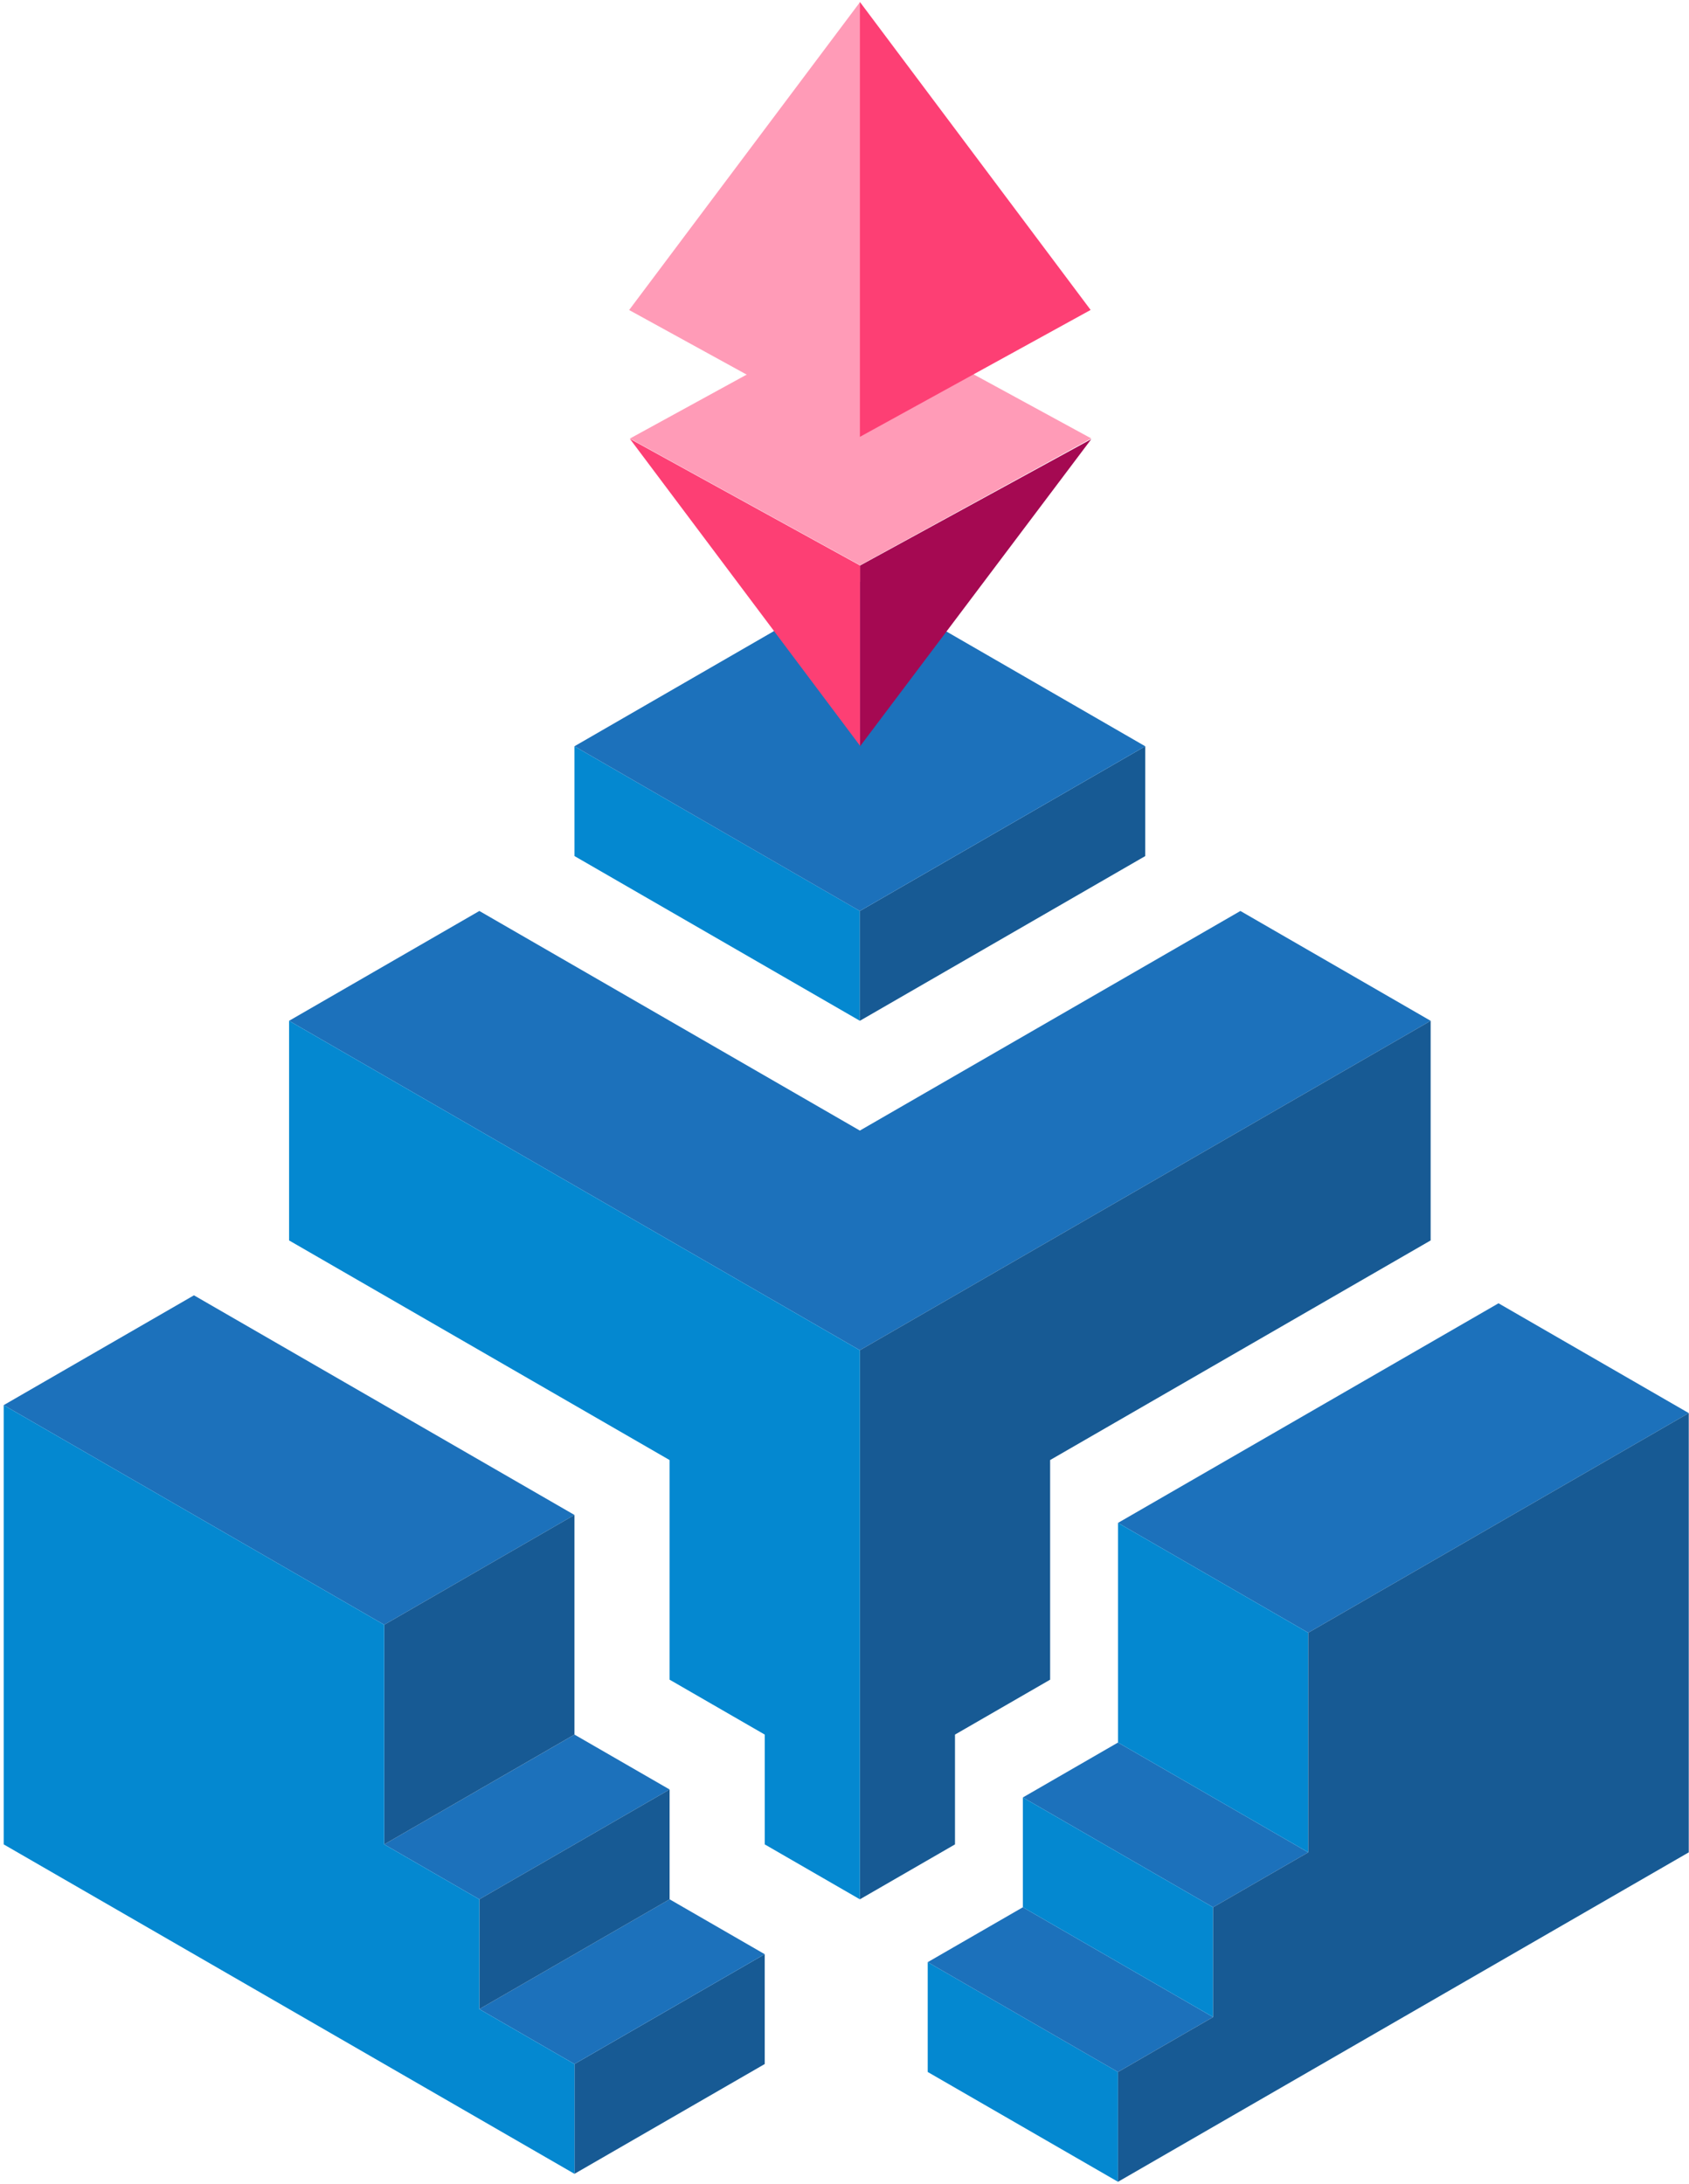 <svg width="246" height="318" viewBox="0 0 246 318" fill="none" xmlns="http://www.w3.org/2000/svg">
<path d="M135.121 301.718V285.726L162.834 301.718V317.708L135.121 301.718Z" fill="#0488D0"/>
<path d="M135.121 285.726L148.977 277.732L176.687 293.722L162.834 301.718L135.121 285.726Z" fill="#1C71BB"/>
<path d="M148.979 261.74L162.835 253.743L190.544 269.736L176.688 277.732L148.979 261.74Z" fill="#1C71BB"/>
<path d="M162.834 221.761L218.256 189.782L245.965 205.772L190.543 237.754L162.834 221.761Z" fill="#1C71BB"/>
<path d="M148.979 277.733V261.74L176.688 277.733V293.722L148.979 277.733Z" fill="#0488D0"/>
<path d="M162.834 253.743V221.761L190.543 237.754V269.736L162.834 253.743Z" fill="#0488D0"/>
<path d="M162.834 317.708V301.719L176.687 293.722V277.733L190.543 269.736V237.754L245.965 205.772V269.736L162.834 317.708Z" fill="#175A94"/>
<path d="M42.105 148.647L69.818 132.654L125.237 164.633L180.662 132.654L208.371 148.647L125.237 196.618L42.105 148.647Z" fill="#1C71BB"/>
<path d="M208.371 148.647V180.629L152.949 212.608V244.591L139.093 252.587V268.577L125.24 276.573L125.236 196.619L208.371 148.647Z" fill="#175A94"/>
<path d="M42.105 148.647V180.629L97.527 212.612V244.591L111.384 252.587V268.577L125.237 276.573V196.619L42.105 148.647Z" fill="#0488D0"/>
<path d="M111.382 300.559L111.379 284.566L83.67 300.559V316.548L111.382 300.559Z" fill="#175A94"/>
<path d="M111.38 284.566L97.527 276.573L69.814 292.562L83.671 300.559L111.38 284.566Z" fill="#1C71BB"/>
<path d="M97.526 260.58L83.67 252.587L55.961 268.576L69.814 276.573L97.526 260.58Z" fill="#1C71BB"/>
<path d="M83.67 220.605L28.248 188.622L0.539 204.612L55.961 236.594L83.67 220.605Z" fill="#1C71BB"/>
<path d="M97.527 276.573V260.58L69.814 276.573V292.562L97.527 276.573Z" fill="#175A94"/>
<path d="M83.67 252.584V220.604L55.961 236.594V268.576L83.67 252.584Z" fill="#175A94"/>
<path d="M83.67 316.548V300.559L69.814 292.562V276.573L55.961 268.576V236.594L0.539 204.612V268.576L83.67 316.548Z" fill="#0488D0"/>
<path d="M83.67 108.669L83.673 124.658L125.236 148.644V132.654L83.67 108.669Z" fill="#0488D0"/>
<path d="M166.805 108.671L166.802 124.661L125.236 148.647V132.657L166.805 108.671Z" fill="#175A94"/>
<path d="M83.67 108.668L125.236 84.679L166.804 108.672L125.236 132.657L83.67 108.668Z" fill="#1C71BB"/>
<path d="M125.271 108.668V82.348L158.941 63.951L125.271 108.668Z" fill="#A50952"/>
<path d="M125.27 82.305L91.745 63.86L125.27 45.506L158.94 63.844L125.27 82.305Z" fill="#FF9BB7"/>
<path d="M125.27 82.351L91.745 63.906L125.27 108.607V82.351Z" fill="#FD3F74"/>
<path d="M91.631 45.145L125.269 0.293V63.626L91.631 45.145Z" fill="#FF9BB7"/>
<path d="M158.849 45.133L125.242 0.281V63.614L158.849 45.133Z" fill="#FD3F74"/>
</svg>
